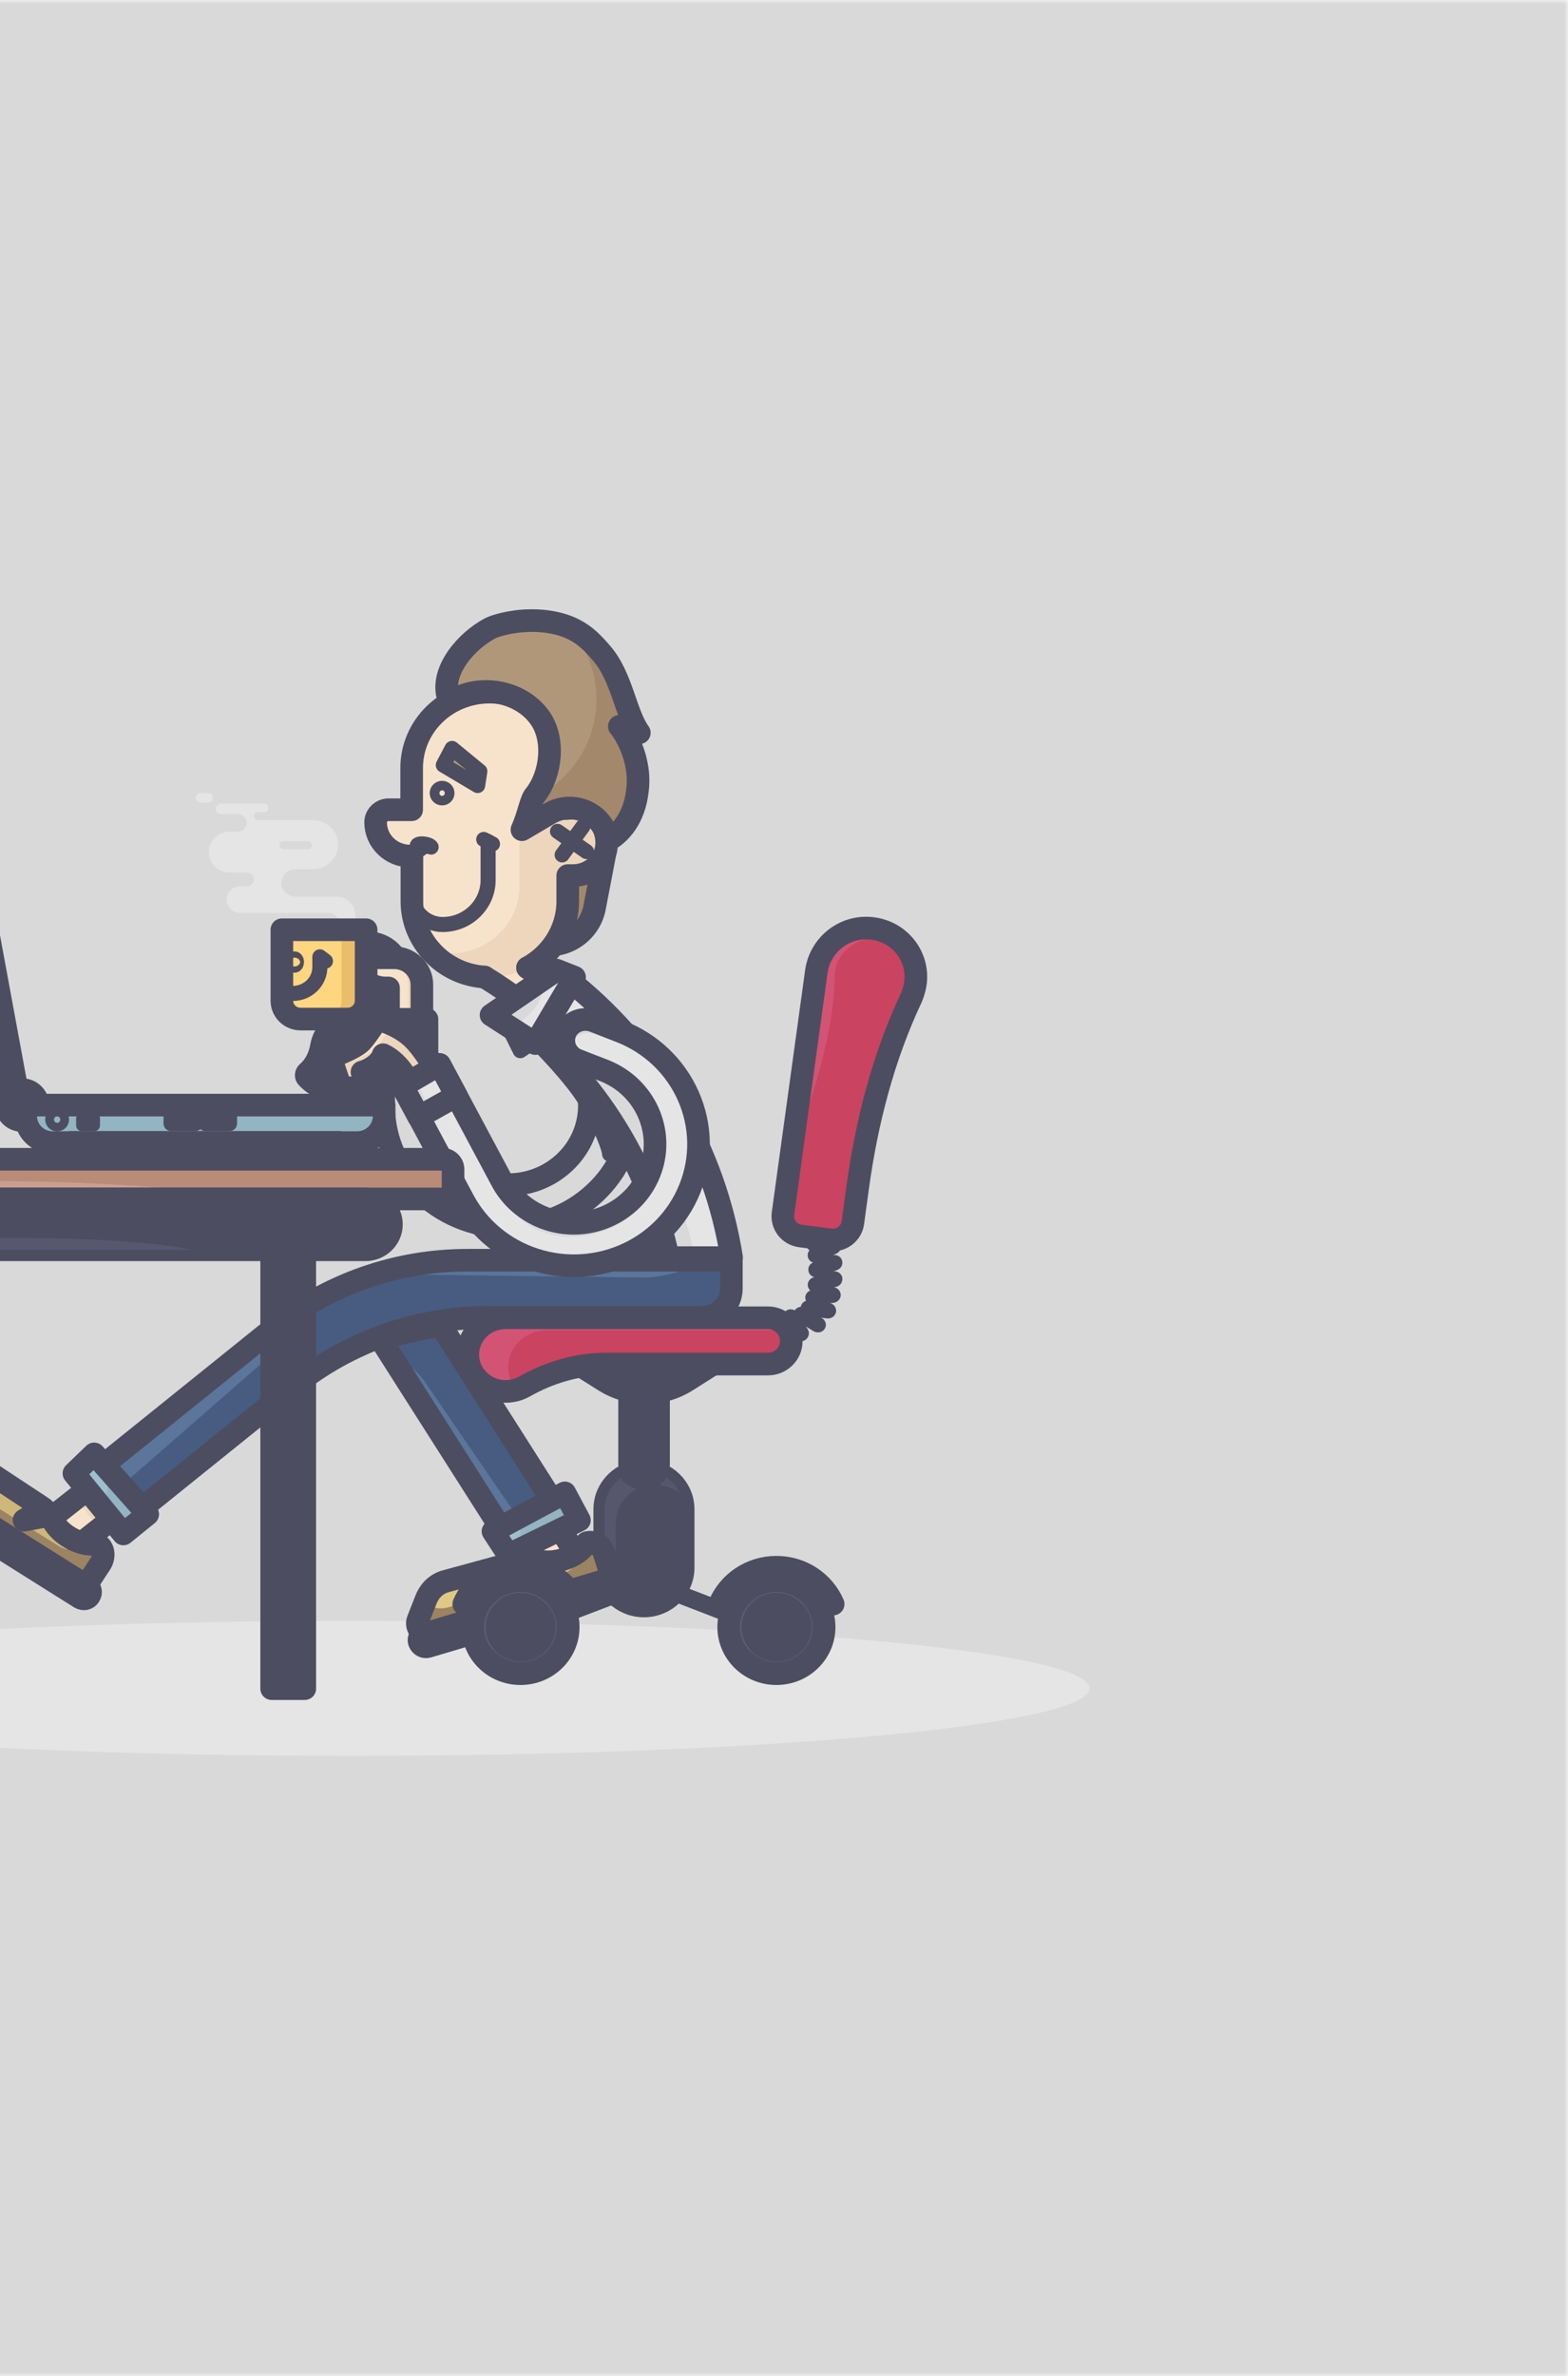 <svg width="208" height="315" viewBox="0 0 208 315" fill="none" xmlns="http://www.w3.org/2000/svg">
<mask id="mask0_50_910" style="mask-type:alpha" maskUnits="userSpaceOnUse" x="-115" y="0" width="323" height="315">
<path d="M208 0H-115V315H208V0Z" fill="white"/>
</mask>
<g mask="url(#mask0_50_910)">
<path d="M208 0H-115V315H208V0Z" fill="#D9D9D9"/>
<path d="M46.5 232.785C100.641 232.785 144.53 228.779 144.53 223.839C144.53 218.898 100.641 214.893 46.5 214.893C-7.641 214.893 -51.531 218.898 -51.531 223.839C-51.531 228.779 -7.641 232.785 46.5 232.785Z" fill="#E5E5E5"/>
<path d="M85.421 212.909C88.296 212.909 90.622 210.641 90.622 207.837V200.088C90.622 197.285 88.296 195.017 85.421 195.017C82.547 195.017 80.221 197.285 80.221 200.088V207.837C80.221 210.641 82.547 212.909 85.421 212.909Z" stroke="#4D4D61" stroke-width="3" stroke-miterlimit="10" stroke-linecap="round" stroke-linejoin="round"/>
<path d="M85.421 212.909C88.296 212.909 90.622 210.641 90.622 207.837V200.088C90.622 197.285 88.296 195.017 85.421 195.017C82.547 195.017 80.221 197.285 80.221 200.088V207.837C80.221 210.641 82.547 212.909 85.421 212.909Z" fill="#4D4D61"/>
<path d="M81.675 209.663V201.914C81.675 199.111 84 196.843 86.875 196.843C88.135 196.843 89.265 197.284 90.17 197.977C89.362 196.213 87.553 194.984 85.421 194.984C82.547 194.984 80.221 197.252 80.221 200.056V207.805C80.221 209.411 80.964 210.829 82.159 211.742C81.836 211.144 81.675 210.419 81.675 209.663Z" fill="#56566D"/>
<path d="M85.357 197.064C86.944 197.064 88.232 196.613 88.232 196.056C88.232 195.499 86.944 195.048 85.357 195.048C83.769 195.048 82.482 195.499 82.482 196.056C82.482 196.613 83.769 197.064 85.357 197.064Z" fill="#4D4D61"/>
<path d="M85.421 196.056C86.487 196.056 87.359 195.205 87.359 194.166V185.44C87.359 184.558 86.617 183.834 85.712 183.834H85.163C84.259 183.834 83.516 184.558 83.516 185.44V194.166C83.484 195.205 84.356 196.056 85.421 196.056Z" fill="#4D4D61"/>
<path d="M85.421 196.056C86.487 196.056 87.359 195.205 87.359 194.166V185.409C87.359 184.527 86.649 183.834 85.745 183.834H85.131C84.226 183.834 83.516 184.527 83.516 185.409V194.166C83.484 195.205 84.356 196.056 85.421 196.056Z" stroke="#4D4D61" stroke-width="3" stroke-miterlimit="10" stroke-linecap="round" stroke-linejoin="round"/>
<path d="M44.724 118.881H39.2C38.167 118.881 37.327 118.062 37.327 117.054C37.327 116.046 38.167 115.227 39.2 115.227H41.526C43.367 115.227 44.853 113.778 44.853 111.983C44.853 110.187 43.367 108.738 41.526 108.738H34.226C33.935 108.738 33.677 108.486 33.677 108.203C33.677 107.919 33.935 107.667 34.226 107.667H35.033C35.356 107.667 35.615 107.415 35.615 107.1C35.615 106.785 35.356 106.533 35.033 106.533H29.316C28.929 106.533 28.606 106.848 28.606 107.226C28.606 107.604 28.929 107.919 29.316 107.919H31.545C32.191 107.919 32.74 108.455 32.74 109.085C32.74 109.715 32.191 110.25 31.545 110.25H30.479C28.961 110.25 27.701 111.447 27.701 112.959C27.701 114.471 28.929 115.668 30.479 115.668H32.74C33.257 115.668 33.677 116.078 33.677 116.582C33.677 117.086 33.257 117.495 32.74 117.495H31.868C30.867 117.495 30.059 118.283 30.059 119.259C30.059 120.236 30.867 121.023 31.868 121.023H43.658C44.304 121.023 44.853 121.559 44.82 122.189L44.788 123.071H47.146V121.244C47.081 119.921 46.016 118.881 44.724 118.881ZM37.068 112.046C37.068 111.762 37.294 111.51 37.617 111.51H40.815C41.106 111.51 41.364 111.731 41.364 112.046C41.364 112.329 41.138 112.581 40.815 112.581H37.617C37.294 112.55 37.068 112.329 37.068 112.046Z" fill="#E5E5E5"/>
<path d="M27.605 106.406H26.636C26.28 106.406 25.989 106.123 25.989 105.776C25.989 105.43 26.28 105.146 26.636 105.146H27.605C27.96 105.146 28.25 105.43 28.25 105.776C28.25 106.123 27.96 106.406 27.605 106.406Z" fill="#E5E5E5"/>
<path d="M105.351 177.313L103.994 175.14C103.703 174.667 103.865 174.037 104.349 173.722C104.834 173.439 105.48 173.596 105.803 174.069L107.159 176.242C107.45 176.715 107.289 177.345 106.804 177.66C106.287 177.975 105.641 177.817 105.351 177.313Z" fill="#4D4D61"/>
<path d="M107.935 176.494L105.738 175.14C105.254 174.825 105.092 174.195 105.415 173.722C105.738 173.25 106.384 173.092 106.869 173.407L109.065 174.762C109.55 175.077 109.711 175.707 109.388 176.179C109.097 176.652 108.451 176.778 107.935 176.494Z" fill="#4D4D61"/>
<path d="M109.711 174.792L107.127 174.446C106.546 174.383 106.158 173.847 106.223 173.28C106.287 172.713 106.836 172.335 107.418 172.398L110.002 172.745C110.583 172.808 110.971 173.343 110.906 173.91C110.809 174.477 110.293 174.855 109.711 174.792Z" fill="#4D4D61"/>
<path d="M110.615 172.713L108.031 173.06C107.45 173.154 106.933 172.745 106.836 172.178C106.739 171.611 107.159 171.107 107.741 171.012L110.325 170.666C110.906 170.571 111.423 170.981 111.52 171.548C111.584 172.115 111.197 172.619 110.615 172.713Z" fill="#4D4D61"/>
<path d="M111.003 170.572L108.516 171.328C107.967 171.485 107.385 171.202 107.192 170.635C107.03 170.099 107.321 169.532 107.902 169.343L110.389 168.587C110.938 168.43 111.52 168.713 111.714 169.28C111.843 169.847 111.552 170.414 111.003 170.572Z" fill="#4D4D61"/>
<path d="M111.068 168.367L108.645 169.28C108.096 169.469 107.482 169.217 107.289 168.682C107.095 168.146 107.353 167.548 107.902 167.359L110.325 166.445C110.874 166.256 111.488 166.508 111.681 167.044C111.875 167.579 111.617 168.146 111.068 168.367Z" fill="#4D4D61"/>
<path d="M111.003 166.162L108.677 167.327C108.161 167.579 107.515 167.39 107.256 166.886C106.998 166.382 107.192 165.752 107.708 165.5L110.034 164.335C110.551 164.083 111.197 164.272 111.455 164.776C111.714 165.28 111.52 165.91 111.003 166.162Z" fill="#4D4D61"/>
<path d="M110.809 164.681L108.484 165.847C107.967 166.099 107.321 165.91 107.063 165.406C106.804 164.902 106.998 164.272 107.515 164.02L109.84 162.854C110.357 162.602 111.003 162.791 111.262 163.295C111.52 163.799 111.326 164.429 110.809 164.681Z" fill="#4D4D61"/>
<path d="M48.793 124.992C46.435 124.992 44.53 126.851 44.53 129.15C44.53 131.45 46.435 133.308 48.793 133.308C51.151 133.308 53.057 131.45 53.057 129.15C53.057 126.851 51.151 124.992 48.793 124.992ZM48.793 131.702C47.372 131.702 46.209 130.568 46.209 129.182C46.209 127.796 47.372 126.662 48.793 126.662C50.215 126.662 51.377 127.796 51.377 129.182C51.377 130.568 50.215 131.702 48.793 131.702Z" stroke="#4D4D61" stroke-width="3" stroke-miterlimit="10" stroke-linecap="round" stroke-linejoin="round"/>
<path d="M52.314 126.977H51.862H48.632C47.663 126.977 47.017 127.985 47.501 128.835C48.18 130.095 49.569 130.977 51.151 130.977H51.571V135.702H55.996V130.536C55.964 128.583 54.317 126.977 52.314 126.977Z" fill="#F7E3CB"/>
<path d="M52.314 126.977H51.862H50.473C52.508 126.977 54.155 128.583 54.155 130.568V135.734H55.996V130.568C55.964 128.583 54.317 126.977 52.314 126.977Z" fill="#EDD6BC"/>
<path d="M52.314 126.977H51.862H48.147C47.469 126.977 47.017 127.607 47.211 128.205C47.76 129.812 49.31 130.977 51.119 130.977H51.539V135.702H55.964V130.536C55.964 128.583 54.317 126.977 52.314 126.977Z" stroke="#4D4D61" stroke-width="3" stroke-miterlimit="10" stroke-linecap="round" stroke-linejoin="round"/>
<path d="M39.879 135.103H46.08C47.437 135.103 48.567 134.032 48.567 132.677V123.259H37.391V132.677C37.391 134 38.49 135.103 39.879 135.103Z" fill="#FFD680"/>
<path d="M37.391 131.702H38.845C40.847 131.702 42.43 130.127 42.43 128.205V126.851L43.173 127.418" stroke="#4D4D61" stroke-width="2" stroke-miterlimit="10" stroke-linecap="round" stroke-linejoin="round"/>
<path d="M45.305 123.228V132.646C45.305 133.969 44.207 135.072 42.818 135.072H46.048C47.404 135.072 48.535 134.001 48.535 132.646V123.228H45.305Z" fill="#EABD6C"/>
<path d="M39.879 135.103H46.08C47.437 135.103 48.567 134.032 48.567 132.677V123.259H37.391V132.677C37.391 134 38.49 135.103 39.879 135.103Z" stroke="#4D4D61" stroke-width="3" stroke-miterlimit="10" stroke-linecap="round" stroke-linejoin="round"/>
<path d="M67.398 136.048L69.013 139.292L71.403 137.686L67.398 136.048Z" fill="#CA4361"/>
<path d="M67.398 136.048L69.013 139.292L71.403 137.686L67.398 136.048Z" stroke="#4D4D61" stroke-width="2" stroke-miterlimit="10" stroke-linecap="round" stroke-linejoin="round"/>
<path d="M72.887 210.111L77.305 207.436L58.883 178.509L54.465 181.185L72.887 210.111Z" fill="#F7E3CB"/>
<path d="M72.887 210.111L77.305 207.436L58.883 178.509L54.465 181.185L72.887 210.111Z" stroke="#4D4D61" stroke-width="3" stroke-miterlimit="10" stroke-linecap="round" stroke-linejoin="round"/>
<path d="M6.319 201.6L40.525 174.762L43.819 178.636L9.613 205.506L6.319 201.6Z" fill="#F7E3CB"/>
<path d="M10.066 198.67L13.199 202.702L16.299 200.339L13.166 196.213L10.066 198.67Z" fill="#EDD6BC"/>
<path d="M6.319 201.6L40.525 174.762L43.819 178.636L9.613 205.506L6.319 201.6Z" stroke="#4D4D61" stroke-width="3" stroke-miterlimit="10" stroke-linecap="round" stroke-linejoin="round"/>
<path d="M79.93 136.048L77.476 133.276C76.442 132.11 74.633 131.984 73.438 132.961C72.211 133.969 72.082 135.764 73.115 136.93L75.57 139.702C79.446 144.08 78.962 150.727 74.439 154.507C69.95 158.287 63.135 157.814 59.258 153.404C57.579 151.483 56.642 149.057 56.642 146.537V135.134H50.893V146.569C50.893 150.443 52.314 154.16 54.898 157.09C60.873 163.831 71.306 164.587 78.219 158.759C85.131 152.995 85.874 142.789 79.93 136.048Z" stroke="#4D4D61" stroke-width="3" stroke-miterlimit="10" stroke-linecap="round" stroke-linejoin="round"/>
<path d="M70.66 137.686C70.66 137.686 74.375 141.309 76.765 144.585C79.123 147.829 80.867 152.145 80.867 152.995C82.224 153.846 82.579 154.318 82.805 154.098C83.031 153.877 83.031 152.617 83.031 151.515C83.031 150.381 72.534 136.458 70.66 137.686Z" fill="#CA4361"/>
<path d="M70.66 137.686C70.66 137.686 74.375 141.309 76.765 144.585C79.123 147.829 80.867 152.145 80.867 152.995C82.224 153.846 82.579 154.318 82.805 154.098C83.031 153.877 83.031 152.617 83.031 151.515C83.031 150.381 72.534 136.458 70.66 137.686Z" stroke="#4D4D61" stroke-width="2" stroke-miterlimit="10" stroke-linecap="round" stroke-linejoin="round"/>
<path d="M81.965 210.829L56.739 218.295C56.287 218.421 55.802 218.169 55.641 217.728L55.609 217.665C55.479 217.224 55.738 216.751 56.19 216.594L81.416 209.128C81.868 209.002 82.353 209.254 82.514 209.695L82.547 209.758C82.676 210.231 82.418 210.703 81.965 210.829Z" fill="#595D5C"/>
<path d="M81.965 210.829L56.739 218.295C56.287 218.421 55.802 218.169 55.641 217.728L55.609 217.665C55.479 217.224 55.738 216.751 56.19 216.594L81.416 209.128C81.868 209.002 82.353 209.254 82.514 209.695L82.547 209.758C82.676 210.231 82.418 210.703 81.965 210.829Z" stroke="#4D4D61" stroke-width="3" stroke-miterlimit="10" stroke-linecap="round" stroke-linejoin="round"/>
<path d="M77.928 204.498L77.831 204.529C77.282 205.474 76.119 206.325 74.633 206.766C73.535 207.081 72.437 207.144 71.532 206.923C70.725 206.734 69.885 206.703 69.078 206.923L59.129 209.632C57.934 209.947 56.998 210.829 56.513 212.058L55.447 214.767C55.092 215.68 55.899 216.72 56.771 216.468L81.19 209.223L80.157 205.947C79.834 204.907 78.832 204.277 77.928 204.498Z" fill="#9B8462"/>
<path d="M56.513 212.089L56.352 212.53C57.191 213.16 58.322 213.412 59.452 213.097L74.698 208.561C76.151 208.12 77.056 206.86 77.088 205.442C76.474 206.009 75.635 206.482 74.666 206.765C73.567 207.08 72.469 207.143 71.565 206.923C70.757 206.734 69.918 206.702 69.11 206.923L59.162 209.632C57.934 209.947 56.998 210.829 56.513 212.089Z" fill="#E1C885"/>
<path d="M77.928 204.498L77.831 204.529C77.282 205.474 76.119 206.325 74.633 206.766C73.535 207.081 72.437 207.144 71.532 206.923C70.725 206.734 69.885 206.703 69.078 206.923L59.129 209.632C57.934 209.947 56.998 210.829 56.513 212.058L55.447 214.767C55.092 215.68 55.899 216.72 56.771 216.468L81.19 209.223L80.157 205.947C79.834 204.907 78.832 204.277 77.928 204.498Z" stroke="#4D4D61" stroke-width="3" stroke-miterlimit="10" stroke-linecap="round" stroke-linejoin="round"/>
<path d="M69.078 209.758L70.79 206.797L69.498 206.828L69.078 209.758Z" stroke="#4D4D61" stroke-width="3" stroke-miterlimit="10" stroke-linecap="round" stroke-linejoin="round"/>
<path d="M64.265 129.527C78.025 137.906 87.489 151.42 90.654 166.729H95.112C92.592 151.105 83.516 137.182 69.982 128.299" fill="#F7E3CB"/>
<path d="M91.106 183.046L94.692 180.778H76.571L80.157 183.046C83.516 185.157 87.779 185.157 91.106 183.046Z" stroke="#4D4D61" stroke-width="3" stroke-miterlimit="10" stroke-linecap="round" stroke-linejoin="round"/>
<path d="M91.106 183.046L94.692 180.778H76.571L80.157 183.046C83.516 185.157 87.779 185.157 91.106 183.046Z" fill="#4D4D61"/>
<path d="M68.948 128.771C72.663 127.259 75.312 123.668 75.312 119.479V116.077H76.022C78.477 116.077 80.48 114.124 80.48 111.73C80.48 109.336 78.768 107.099 76.281 107.099L75.085 107.194L75.279 101.839C75.279 96.263 70.66 91.759 64.943 91.759C59.226 91.759 54.607 96.263 54.607 101.839V107.351H51.539C50.602 107.351 49.827 108.107 49.827 109.021C49.827 111.478 51.862 113.494 54.413 113.494H54.64V119.479C54.64 124.802 58.903 129.181 64.265 129.527" fill="#F7E3CB"/>
<path d="M101.862 174.699H67.01C66.881 174.699 66.784 174.699 66.655 174.731C63.974 174.92 61.875 177.219 62.069 179.928C62.23 182.354 64.297 184.338 66.817 184.464C67.818 184.496 68.755 184.275 69.53 183.834C72.825 181.976 76.507 180.842 80.35 180.842H101.862C103.574 180.842 104.963 179.487 104.963 177.818C104.995 176.085 103.574 174.699 101.862 174.699Z" fill="#CA4361"/>
<path d="M67.43 181.598C67.237 178.889 69.336 176.621 72.017 176.4C72.114 176.4 72.243 176.369 72.372 176.369H104.672C104.155 175.361 103.122 174.699 101.894 174.699H67.01C66.881 174.699 66.784 174.699 66.655 174.731C63.974 174.92 61.875 177.219 62.069 179.928C62.23 182.354 64.297 184.338 66.817 184.464C67.398 184.496 67.947 184.433 68.464 184.275C67.883 183.488 67.495 182.574 67.43 181.598Z" fill="#D35375"/>
<path d="M101.862 174.699H67.01C66.881 174.699 66.784 174.699 66.655 174.731C63.974 174.92 61.875 177.219 62.069 179.928C62.23 182.354 64.297 184.338 66.817 184.464C67.818 184.496 68.755 184.275 69.53 183.834C72.825 181.976 76.507 180.842 80.35 180.842H101.862C103.574 180.842 104.963 179.487 104.963 177.818C104.995 176.085 103.574 174.699 101.862 174.699Z" stroke="#4D4D61" stroke-width="3" stroke-miterlimit="10" stroke-linecap="round" stroke-linejoin="round"/>
<path d="M97.85 215.612L98.731 213.445L89.121 209.733L88.241 211.901L97.85 215.612Z" fill="#4D4D61"/>
<path d="M73.89 215.586L73.018 213.444L81.513 210.168C82.127 209.948 82.805 210.231 83.064 210.83C83.29 211.428 82.999 212.09 82.385 212.342L73.89 215.586Z" fill="#4D4D61"/>
<path d="M80.35 112.612L78.865 120.361C78.251 123.479 75.312 125.621 72.082 125.243H72.049L75.861 109.588L80.35 112.612Z" fill="#A3886C"/>
<path d="M80.35 112.612L78.865 120.361C78.251 123.479 75.312 125.621 72.082 125.243H72.049L75.861 109.588L80.35 112.612Z" stroke="#4D4D61" stroke-width="3" stroke-miterlimit="10" stroke-linecap="round" stroke-linejoin="round"/>
<path d="M54.607 114.03V113.305C54.607 112.297 53.703 111.541 52.702 111.73L51.507 112.14L54.607 114.03Z" fill="#EDD6BC"/>
<path d="M75.861 107.351H75.279V101.965C72.792 105.713 68.916 110.659 68.916 110.659V117.085V117.431C68.916 122.377 64.814 126.377 59.743 126.377H57.385C59.258 128.33 61.939 129.559 64.911 129.559C70.628 129.559 75.247 125.054 75.247 119.479V116.077H75.958C78.509 116.077 80.544 113.998 80.415 111.509C80.35 109.147 78.251 107.351 75.861 107.351Z" fill="#EDD6BC"/>
<path d="M69.982 128.299C73.147 126.566 75.312 123.29 75.312 119.479V116.077H76.022C78.477 116.077 80.48 114.124 80.48 111.73C80.48 109.336 78.768 107.099 76.281 107.099L75.085 107.194L75.279 101.839C75.279 96.263 70.66 91.759 64.943 91.759C59.226 91.759 54.607 96.263 54.607 101.839V107.351H51.539C50.602 107.351 49.827 108.107 49.827 109.021C49.827 111.478 51.862 113.494 54.413 113.494H54.64V119.479C54.64 124.802 58.903 129.181 64.265 129.527" stroke="#4D4D61" stroke-width="3" stroke-miterlimit="10" stroke-linecap="round" stroke-linejoin="round"/>
<path d="M58.645 105.777C59.002 105.777 59.291 105.494 59.291 105.147C59.291 104.799 59.002 104.517 58.645 104.517C58.288 104.517 57.999 104.799 57.999 105.147C57.999 105.494 58.288 105.777 58.645 105.777Z" stroke="#4D4D61" stroke-width="2" stroke-miterlimit="10"/>
<path d="M64.749 111.573V116.676C64.749 119.921 62.036 122.567 58.709 122.567C56.448 122.567 54.64 120.771 54.64 118.598" stroke="#4D4D61" stroke-width="2" stroke-miterlimit="10" stroke-linecap="round" stroke-linejoin="round"/>
<path d="M64.168 111.289L65.331 111.888" stroke="#4D4D61" stroke-width="2" stroke-miterlimit="10" stroke-linecap="round" stroke-linejoin="round"/>
<path d="M59.969 99.225L58.806 101.43L63.361 104.139L63.651 102.249L59.969 99.225Z" fill="#B0977A"/>
<path d="M59.969 99.225L59.614 99.918C60.873 100.264 61.81 101.335 61.81 102.658C61.81 102.847 61.778 103.036 61.746 103.194L63.361 104.17L63.651 102.28L59.969 99.225Z" fill="#A3886C"/>
<path d="M59.969 99.225L58.806 101.43L63.361 104.139L63.651 102.249L59.969 99.225Z" stroke="#4D4D61" stroke-width="2" stroke-miterlimit="10" stroke-linecap="round" stroke-linejoin="round"/>
<path d="M82.159 96.295C83.257 96.957 83.742 97.146 84.808 97.146C82.967 94.626 82.514 89.68 79.769 86.562C78.542 85.144 77.153 83.601 74.504 82.813C69.95 81.49 65.654 82.971 65.105 83.254C61.778 84.987 58.451 88.956 59.42 92.358C59.517 92.736 59.194 92.988 59.42 93.271C63.07 90.562 68.819 91.381 71.532 95.035C73.697 97.933 73.115 102.658 71.016 105.367C70.402 105.966 70.144 107.982 69.239 109.998L71.662 108.549C74.149 107.068 77.896 107.509 79.963 109.525C80.318 110.124 80.544 110.754 80.641 111.384C80.9 111.226 81.222 111.037 81.61 110.722C84 108.769 84.42 105.808 84.517 105.052C85.228 100.579 82.676 96.862 82.159 96.295Z" fill="#B0977A"/>
<path d="M84.84 97.177C82.999 94.657 82.547 89.712 79.801 86.593C78.735 85.365 77.54 84.01 75.473 83.191C77.734 85.743 79.123 89.082 79.123 92.736C79.123 98.469 75.731 103.414 70.79 105.808C70.337 106.659 70.047 108.36 69.272 110.061L71.694 108.612C74.181 107.131 77.928 107.572 79.995 109.588C80.35 110.187 80.576 110.817 80.673 111.447C80.932 111.289 81.255 111.1 81.642 110.785C84.033 108.832 84.453 105.871 84.549 105.115C85.195 100.611 82.611 96.862 82.127 96.327C83.29 96.988 83.774 97.177 84.84 97.177Z" fill="#A3886C"/>
<path d="M82.159 96.295C83.257 96.957 83.742 97.146 84.808 97.146C82.967 94.626 82.514 89.68 79.769 86.562C78.542 85.144 77.153 83.601 74.504 82.813C69.95 81.49 65.654 82.971 65.105 83.254C61.778 84.987 58.451 88.956 59.42 92.358C59.517 92.736 59.194 92.988 59.42 93.271C63.07 90.562 68.819 91.381 71.532 95.035C73.697 97.933 73.115 102.658 71.016 105.367C70.402 105.966 70.144 107.982 69.239 109.998L72.889 107.856C75.312 106.407 78.509 107.163 79.963 109.557C80.318 110.155 80.544 110.785 80.641 111.415C80.9 111.258 81.222 111.069 81.61 110.754C84 108.801 84.42 105.84 84.517 105.084C85.228 100.579 82.676 96.862 82.159 96.295Z" stroke="#4D4D61" stroke-width="3" stroke-miterlimit="10" stroke-linecap="round" stroke-linejoin="round"/>
<path d="M73.955 110.218L77.799 112.895" stroke="#4D4D61" stroke-width="2" stroke-miterlimit="10" stroke-linecap="round" stroke-linejoin="round"/>
<path d="M77.314 109.588L74.569 113.336" stroke="#4D4D61" stroke-width="2" stroke-miterlimit="10" stroke-linecap="round" stroke-linejoin="round"/>
<path d="M55.35 112.297L55.706 112.612C55.706 112.612 56.352 111.951 57.191 112.297C56.965 111.856 55.092 111.636 55.35 112.297Z" stroke="#4D4D61" stroke-width="2" stroke-miterlimit="10" stroke-linecap="round" stroke-linejoin="round"/>
<path d="M64.265 129.527C78.025 137.906 87.489 151.42 90.654 166.729H95.112C92.592 151.105 83.516 137.182 69.982 128.299" stroke="#4D4D61" stroke-width="3" stroke-miterlimit="10" stroke-linecap="round" stroke-linejoin="round"/>
<path d="M48.006 173.673L67.795 204.741L74.407 200.735L54.619 169.667L48.006 173.673Z" fill="#475C80"/>
<path opacity="0.57" d="M51.926 180.054L66.171 202.198C67.075 201.631 69.821 202.86 69.239 201.978L56.222 182.983C55.641 182.101 53.154 179.802 52.217 180.369L51.926 180.054Z" fill="#6987AF"/>
<path d="M51.313 178.856C51.313 178.856 57.417 176.998 59.517 177.376C57.385 173.375 56.61 172.588 56.61 172.588L48.438 175.171L51.313 178.856Z" fill="#4D4D61"/>
<path d="M48.006 173.673L67.795 204.741L74.407 200.735L54.619 169.667L48.006 173.673Z" stroke="#4D4D61" stroke-width="3" stroke-miterlimit="10" stroke-linecap="round" stroke-linejoin="round"/>
<path d="M36.196 176.147L11.293 196.181L16.235 202.04L38.974 183.739C46.274 177.848 55.479 174.635 64.943 174.635H93.141C95.273 174.635 97.017 172.934 97.017 170.855V167.075H62.133C52.669 167.044 43.496 170.257 36.196 176.147Z" fill="#475C80"/>
<path opacity="0.57" d="M12.843 194.922L15.04 197.915L41.041 175.203L39.717 173.597C38.49 174.384 37.327 175.235 36.196 176.148L12.843 194.922Z" fill="#6987AF"/>
<path opacity="0.57" d="M56.513 168.997L85.615 169.375C87.133 169.375 92.237 168.493 92.237 167.013H62.198C59.097 167.013 49.342 168.493 45.757 170.383C44.82 170.887 52.153 168.997 56.513 168.997Z" fill="#6987AF"/>
<path d="M36.196 176.147L11.293 196.181L16.235 202.04L38.974 183.739C46.274 177.848 55.479 174.635 64.943 174.635H93.141C95.273 174.635 97.017 172.934 97.017 170.855V167.075H62.133C52.669 167.044 43.496 170.257 36.196 176.147Z" stroke="#4D4D61" stroke-width="3" stroke-miterlimit="10" stroke-linecap="round" stroke-linejoin="round"/>
<path d="M97.049 166.729C94.821 152.554 87.295 139.608 76.087 130.441L69.013 135.229C79.058 143.23 86.003 154.381 88.651 166.729H97.049Z" fill="#E5E5E5"/>
<path d="M88.651 166.729H92.204C89.459 153.688 82.224 141.875 71.791 133.339L69.013 135.229C79.058 143.198 86.003 154.381 88.651 166.729Z" fill="#D9D9D9"/>
<path d="M97.049 166.729C94.821 152.554 87.295 139.608 76.087 130.441L69.013 135.229C79.058 143.23 86.003 154.381 88.651 166.729H97.049Z" stroke="#4D4D61" stroke-width="3" stroke-miterlimit="10" stroke-linecap="round" stroke-linejoin="round"/>
<path d="M45.434 144.868C45.434 144.868 42.753 147.042 42.979 142.569C43.076 140.521 45.822 140.584 45.822 140.584L46.112 142.506L45.434 144.868Z" fill="#B0977A"/>
<path d="M45.434 144.868C45.434 144.868 42.753 147.042 42.979 142.569C43.076 140.521 45.822 140.584 45.822 140.584L46.112 142.506L45.434 144.868Z" stroke="#4D4D61" stroke-width="3" stroke-miterlimit="10" stroke-linecap="round" stroke-linejoin="round"/>
<path d="M53.348 140.017C52.056 141.781 50.053 142.915 47.824 143.135C46.145 143.293 46.177 139.513 43.561 143.986C42.527 144.521 41.3 143.45 40.751 142.82C40.589 142.631 40.589 142.348 40.783 142.19C41.267 141.781 42.172 140.804 42.592 139.103C42.882 137.465 43.431 136.268 44.756 136.961C45.919 137.56 53.154 136.709 53.348 140.017Z" fill="#EDD6BC"/>
<path d="M53.348 140.017C52.056 141.781 50.053 142.915 47.824 143.135C46.145 143.293 46.177 139.513 43.561 143.986C42.527 144.521 41.332 143.45 40.751 142.852C40.557 142.663 40.589 142.348 40.783 142.19C41.3 141.749 42.172 140.804 42.559 139.103C42.85 137.465 43.399 136.268 44.724 136.961C45.919 137.56 53.154 136.709 53.348 140.017Z" stroke="#4D4D61" stroke-width="3" stroke-miterlimit="10" stroke-linecap="round" stroke-linejoin="round"/>
<path d="M54.284 143.734C54.284 143.734 53.348 141.088 50.828 139.828C50.57 140.805 49.278 141.781 48.018 142.128L48.729 143.325C49.278 144.301 48.826 145.53 47.76 145.876C46.823 146.191 45.822 145.75 45.434 144.868L43.851 140.175C43.851 140.175 46.952 139.072 47.889 138.127C48.535 137.497 50.053 135.135 50.053 135.135C50.053 135.135 52.863 135.796 54.769 137.655C56.352 139.198 57.773 141.813 57.773 141.813L54.284 143.734Z" fill="#EDD6BC"/>
<path d="M47.307 145.75L45.725 141.057C45.725 141.057 48.826 139.954 49.762 139.009C50.408 138.379 51.926 136.017 51.926 136.017C51.926 136.017 52.346 136.111 52.992 136.363C51.474 135.481 50.021 135.135 50.021 135.135C50.021 135.135 48.503 137.497 47.857 138.127C46.888 139.041 43.819 140.175 43.819 140.175L45.402 144.868C45.725 145.656 46.565 146.097 47.404 145.939C47.372 145.876 47.34 145.813 47.307 145.75Z" fill="#F7E3CB"/>
<path d="M52.702 140.71C52.669 140.836 52.605 140.962 52.54 141.088C53.767 142.348 54.284 143.734 54.284 143.734L55.383 143.135C54.833 142.316 53.961 141.34 52.702 140.71Z" fill="#F7E3CB"/>
<path d="M54.284 143.734C54.284 143.734 53.348 141.088 50.828 139.828C50.57 140.805 49.278 141.781 48.018 142.128L48.729 143.325C49.278 144.301 48.826 145.53 47.76 145.876C46.823 146.191 45.822 145.75 45.434 144.868L43.851 140.175C43.851 140.175 46.952 139.072 47.889 138.127C48.535 137.497 50.053 135.135 50.053 135.135C50.053 135.135 52.863 135.796 54.769 137.655C56.352 139.198 57.773 141.813 57.773 141.813L54.284 143.734Z" stroke="#4D4D61" stroke-width="3" stroke-miterlimit="10" stroke-linecap="round" stroke-linejoin="round"/>
<path d="M45.434 143.987L46.403 143.703C46.403 143.703 46.888 144.176 46.888 144.617C46.888 145.058 45.757 145.404 45.757 145.404C45.757 145.404 45.014 144.365 45.434 143.987Z" stroke="#4D4D61" stroke-width="2" stroke-miterlimit="10" stroke-linecap="round" stroke-linejoin="round"/>
<path d="M41.655 141.372L42.43 142.002C42.43 142.002 42.301 142.663 41.913 142.884C41.558 143.104 40.621 142.411 40.621 142.411C40.621 142.411 41.106 141.246 41.655 141.372Z" stroke="#4D4D61" stroke-width="2" stroke-miterlimit="10" stroke-linecap="round" stroke-linejoin="round"/>
<path d="M58.322 141.12L66.558 156.523C67.753 158.76 69.724 160.492 72.146 161.437C77.669 163.579 83.936 160.933 86.132 155.547C88.329 150.16 85.615 144.049 80.092 141.907L76.604 140.553C75.118 139.986 74.407 138.316 74.989 136.899C75.57 135.481 77.25 134.788 78.735 135.355L82.224 136.71C90.719 139.986 94.853 149.373 91.494 157.626C88.135 165.91 78.509 169.942 70.047 166.666C66.365 165.249 63.328 162.571 61.487 159.138L53.38 143.986L58.322 141.12Z" fill="#E5E5E5"/>
<path d="M60.55 145.278L58.322 141.12L53.348 143.987L55.544 148.082L60.55 145.278Z" fill="#E5E5E5"/>
<path d="M53.348 143.986L61.455 159.138C61.746 159.673 62.069 160.209 62.424 160.713C62.23 159.61 63.393 161.973 63.393 161.973L55.124 142.915L53.348 143.986Z" fill="#D9D9D9"/>
<path d="M60.55 145.278L58.322 141.12L53.348 143.987L55.544 148.082L60.55 145.278Z" stroke="#4D4D61" stroke-width="3" stroke-miterlimit="10" stroke-linecap="round" stroke-linejoin="round"/>
<path d="M75.409 138.694C75.99 137.277 77.669 136.584 79.155 137.151L82.644 138.505C87.618 140.427 91.106 144.459 92.463 149.152C91.558 143.734 87.844 138.883 82.256 136.71L78.768 135.355C77.282 134.788 75.635 135.481 75.021 136.899C74.666 137.749 74.763 138.694 75.247 139.419C75.247 139.167 75.312 138.946 75.409 138.694Z" fill="#D9D9D9"/>
<path d="M58.742 141.908L65.492 156.933C67.204 159.957 69.304 162.32 71.694 163.233C77.217 165.375 84.291 162.729 86.487 157.343C87.424 155.012 87.456 152.554 86.746 150.349C86.972 152.05 86.778 153.846 86.067 155.547C83.871 160.933 77.605 163.58 72.082 161.438C69.691 160.493 67.689 158.76 66.494 156.524L58.322 141.12" fill="#D9D9D9"/>
<path d="M58.322 141.12L66.558 156.523C67.753 158.76 69.724 160.492 72.146 161.437C77.669 163.579 83.936 160.933 86.132 155.547C88.329 150.16 85.615 144.049 80.092 141.907L76.604 140.553C75.118 139.986 74.407 138.316 74.989 136.899C75.57 135.481 77.25 134.788 78.735 135.355L82.224 136.71C90.719 139.986 94.853 149.373 91.494 157.626C88.135 165.91 78.509 169.942 70.047 166.666C66.365 165.249 63.328 162.571 61.487 159.138L53.38 143.986L58.322 141.12Z" stroke="#4D4D61" stroke-width="3" stroke-miterlimit="10" stroke-linecap="round" stroke-linejoin="round"/>
<path d="M76.216 129.559L71.016 138.348L65.137 134.568L73.826 128.614L76.216 129.559Z" fill="#E5E5E5"/>
<path d="M71.856 129.969L65.137 134.568L67.786 136.269C67.818 136.237 67.85 136.237 67.883 136.206C70.822 134.631 72.501 131.953 71.856 129.969Z" fill="#D9D9D9"/>
<path d="M76.216 129.559L71.016 138.348L65.137 134.568L73.826 128.614L76.216 129.559Z" stroke="#4D4D61" stroke-width="3" stroke-miterlimit="10" stroke-linecap="round" stroke-linejoin="round"/>
<path d="M69.045 221.886C72.542 221.886 75.376 219.122 75.376 215.712C75.376 212.302 72.542 209.538 69.045 209.538C65.549 209.538 62.715 212.302 62.715 215.712C62.715 219.122 65.549 221.886 69.045 221.886Z" fill="#56566D"/>
<path opacity="0.44" d="M65.395 218.799C65.395 215.397 68.238 212.625 71.726 212.625C72.889 212.625 73.987 212.94 74.924 213.476C73.987 211.176 71.694 209.538 69.013 209.538C65.525 209.538 62.682 212.31 62.682 215.712C62.682 217.98 63.942 219.965 65.815 221.036C65.557 220.343 65.395 219.587 65.395 218.799Z" fill="#66667C"/>
<path d="M69.045 221.886C72.542 221.886 75.376 219.122 75.376 215.712C75.376 212.302 72.542 209.538 69.045 209.538C65.549 209.538 62.715 212.302 62.715 215.712C62.715 219.122 65.549 221.886 69.045 221.886Z" stroke="#4D4D61" stroke-width="3" stroke-miterlimit="10" stroke-linecap="round" stroke-linejoin="round"/>
<path d="M69.045 218.767C70.776 218.767 72.178 217.399 72.178 215.712C72.178 214.024 70.776 212.656 69.045 212.656C67.315 212.656 65.912 214.024 65.912 215.712C65.912 217.399 67.315 218.767 69.045 218.767Z" stroke="#4D4D61" stroke-width="3" stroke-miterlimit="10" stroke-linecap="round" stroke-linejoin="round"/>
<path d="M69.045 218.767C70.776 218.767 72.178 217.399 72.178 215.712C72.178 214.024 70.776 212.656 69.045 212.656C67.315 212.656 65.912 214.024 65.912 215.712C65.912 217.399 67.315 218.767 69.045 218.767Z" fill="#4D4D61"/>
<path d="M76.41 212.656C75.344 212.656 74.375 212.215 73.632 211.459C72.469 210.262 70.854 209.537 69.045 209.537C67.269 209.537 65.686 210.23 64.523 211.396C63.716 212.183 62.682 212.656 61.552 212.656H61.52C62.747 209.789 65.654 207.773 69.045 207.773C72.437 207.773 75.344 209.789 76.571 212.656H76.41Z" fill="#CA4361"/>
<path d="M67.075 207.994C64.556 208.592 62.521 210.356 61.52 212.656H61.552C62.65 212.656 63.684 212.246 64.427 211.49C65.073 210.829 66.397 210.293 67.463 209.978C68.399 209.695 68.464 208.372 67.527 208.057C67.43 207.994 67.237 207.962 67.075 207.994Z" fill="#D35375"/>
<path d="M76.41 212.656C75.344 212.656 74.375 212.215 73.632 211.459C72.469 210.262 70.854 209.537 69.045 209.537C67.269 209.537 65.686 210.23 64.523 211.396C63.716 212.183 62.682 212.656 61.552 212.656H61.52C62.747 209.789 65.654 207.773 69.045 207.773C72.437 207.773 75.344 209.789 76.571 212.656H76.41Z" stroke="#4D4D61" stroke-width="3" stroke-miterlimit="10" stroke-linecap="round" stroke-linejoin="round"/>
<path d="M102.993 221.886C106.489 221.886 109.323 219.122 109.323 215.712C109.323 212.302 106.489 209.538 102.993 209.538C99.496 209.538 96.662 212.302 96.662 215.712C96.662 219.122 99.496 221.886 102.993 221.886Z" fill="#56566D"/>
<path opacity="0.44" d="M99.569 218.799C99.569 215.397 102.411 212.625 105.9 212.625C107.063 212.625 108.161 212.94 109.097 213.476C108.161 211.176 105.867 209.538 103.187 209.538C99.698 209.538 96.856 212.31 96.856 215.712C96.856 217.98 98.115 219.965 99.989 221.036C99.73 220.343 99.569 219.587 99.569 218.799Z" fill="#66667C"/>
<path d="M102.993 221.886C106.489 221.886 109.323 219.122 109.323 215.712C109.323 212.302 106.489 209.538 102.993 209.538C99.496 209.538 96.662 212.302 96.662 215.712C96.662 219.122 99.496 221.886 102.993 221.886Z" stroke="#4D4D61" stroke-width="3" stroke-miterlimit="10" stroke-linecap="round" stroke-linejoin="round"/>
<path d="M102.993 218.767C104.723 218.767 106.126 217.399 106.126 215.712C106.126 214.024 104.723 212.656 102.993 212.656C101.262 212.656 99.86 214.024 99.86 215.712C99.86 217.399 101.262 218.767 102.993 218.767Z" stroke="#4D4D61" stroke-width="3" stroke-miterlimit="10" stroke-linecap="round" stroke-linejoin="round"/>
<path d="M110.357 212.656C109.291 212.656 108.322 212.215 107.579 211.459C106.416 210.262 104.802 209.537 102.993 209.537C101.216 209.537 99.633 210.23 98.471 211.396C97.663 212.183 96.63 212.656 95.499 212.656H95.467C96.694 209.789 99.601 207.773 102.993 207.773C106.384 207.773 109.291 209.789 110.519 212.656H110.357Z" fill="#CA4361"/>
<path d="M102.993 218.767C104.723 218.767 106.126 217.399 106.126 215.712C106.126 214.024 104.723 212.656 102.993 212.656C101.262 212.656 99.86 214.024 99.86 215.712C99.86 217.399 101.262 218.767 102.993 218.767Z" fill="#4D4D61"/>
<path d="M110.357 212.656C109.291 212.656 108.322 212.215 107.579 211.459C106.416 210.262 104.802 209.537 102.993 209.537C101.216 209.537 99.633 210.23 98.471 211.396C97.663 212.183 96.63 212.656 95.499 212.656H95.467C96.694 209.789 99.601 207.773 102.993 207.773C106.384 207.773 109.291 209.789 110.519 212.656H110.357Z" stroke="#4D4D61" stroke-width="3" stroke-miterlimit="10" stroke-linecap="round" stroke-linejoin="round"/>
<path d="M58.709 158.949H-36.123C-36.899 158.949 -37.512 158.35 -37.512 157.594V155.043C-37.512 154.287 -36.899 153.688 -36.123 153.688H58.709C59.485 153.688 60.098 154.287 60.098 155.043V157.594C60.098 158.35 59.485 158.949 58.709 158.949Z" fill="#B98C78"/>
<path d="M-1.336 156.586C-15.128 156.586 -27.532 157.499 -36.026 158.948H33.386C24.859 157.499 12.456 156.586 -1.336 156.586Z" fill="#C9A08F"/>
<path d="M58.709 158.949H-36.123C-36.899 158.949 -37.512 158.35 -37.512 157.594V155.043C-37.512 154.287 -36.899 153.688 -36.123 153.688H58.709C59.485 153.688 60.098 154.287 60.098 155.043V157.594C60.098 158.35 59.485 158.949 58.709 158.949Z" stroke="#4D4D61" stroke-width="3" stroke-miterlimit="10" stroke-linecap="round" stroke-linejoin="round"/>
<path d="M48.47 165.69H-25.917C-27.822 165.69 -29.373 164.178 -29.373 162.32C-29.373 160.461 -27.822 158.949 -25.917 158.949H48.47C50.376 158.949 51.926 160.461 51.926 162.32C51.926 164.178 50.376 165.69 48.47 165.69Z" stroke="#4D4D61" stroke-width="3" stroke-miterlimit="10" stroke-linecap="round" stroke-linejoin="round"/>
<path d="M48.47 165.69H-25.917C-27.822 165.69 -29.373 164.178 -29.373 162.32C-29.373 160.461 -27.822 158.949 -25.917 158.949H48.47C50.376 158.949 51.926 160.461 51.926 162.32C51.926 164.178 50.376 165.69 48.47 165.69Z" fill="#4D4D61"/>
<path d="M1.603 164.115C-9.024 164.115 -18.132 164.777 -22.137 165.69H25.343C21.338 164.745 12.23 164.115 1.603 164.115Z" fill="#575770"/>
<path d="M2.927 148.554C4.087 148.554 5.027 147.637 5.027 146.506C5.027 145.376 4.087 144.459 2.927 144.459C1.768 144.459 0.828 145.376 0.828 146.506C0.828 147.637 1.768 148.554 2.927 148.554Z" fill="#83ABBA"/>
<path d="M2.927 148.554C4.087 148.554 5.027 147.637 5.027 146.506C5.027 145.376 4.087 144.459 2.927 144.459C1.768 144.459 0.828 145.376 0.828 146.506C0.828 147.637 1.768 148.554 2.927 148.554Z" stroke="#4D4D61" stroke-width="3" stroke-miterlimit="10" stroke-linecap="round" stroke-linejoin="round"/>
<path d="M2.314 145.687L2.475 145.656L-5.438 102.784L-5.6 102.816C-7.118 103.099 -8.152 104.517 -7.861 105.997L-0.949 143.482C-0.69 144.963 0.763 145.939 2.314 145.687Z" fill="#92B4C3"/>
<path d="M2.314 145.687L2.475 145.656L-5.438 102.784L-5.6 102.816C-7.118 103.099 -8.152 104.517 -7.861 105.997L-0.949 143.482C-0.69 144.963 0.763 145.939 2.314 145.687Z" stroke="#4D4D61" stroke-width="3" stroke-miterlimit="10" stroke-linecap="round" stroke-linejoin="round"/>
<path d="M40.428 165.06H36.035V223.87H40.428V165.06Z" stroke="#4D4D61" stroke-width="3" stroke-miterlimit="10" stroke-linecap="round" stroke-linejoin="round"/>
<path d="M40.428 165.06H36.035V223.87H40.428V165.06Z" fill="#4D4D61"/>
<path d="M6.997 151.483H47.372C49.342 151.483 50.957 149.908 50.957 147.986V146.506H3.412V147.986C3.412 149.908 5.027 151.483 6.997 151.483Z" fill="#92B4C3"/>
<path d="M47.372 150.38H6.997C5.027 150.38 3.412 148.805 3.412 146.884V147.986C3.412 149.908 5.027 151.483 6.997 151.483H47.372C49.342 151.483 50.957 149.908 50.957 147.986V146.884C50.957 148.805 49.342 150.38 47.372 150.38Z" fill="#83ABBA"/>
<path d="M6.997 151.483H47.372C49.342 151.483 50.957 149.908 50.957 147.986V146.506H3.412V147.986C3.412 149.908 5.027 151.483 6.997 151.483Z" stroke="#4D4D61" stroke-width="3" stroke-miterlimit="10" stroke-linecap="round" stroke-linejoin="round"/>
<path d="M9.386 153.663H44.981V151.458H9.386V153.663Z" stroke="#4D4D61" stroke-width="3" stroke-miterlimit="10" stroke-linecap="round" stroke-linejoin="round"/>
<path d="M9.386 153.663H44.981V151.458H9.386V153.663Z" fill="#4D4D61"/>
<path d="M27.248 148.951H30.446V147.911H27.248V148.951Z" stroke="#4D4D61" stroke-width="2" stroke-miterlimit="10" stroke-linecap="round" stroke-linejoin="round"/>
<path d="M22.691 148.951H25.889V147.911H22.691V148.951Z" stroke="#4D4D61" stroke-width="2" stroke-miterlimit="10" stroke-linecap="round" stroke-linejoin="round"/>
<path d="M7.579 148.994C7.9 148.994 8.16 148.741 8.16 148.427C8.16 148.114 7.9 147.86 7.579 147.86C7.257 147.86 6.997 148.114 6.997 148.427C6.997 148.741 7.257 148.994 7.579 148.994Z" stroke="#4D4D61" stroke-width="2" stroke-miterlimit="10" stroke-linecap="round" stroke-linejoin="round"/>
<path d="M121.436 130.346C121.92 126.724 119.272 123.417 115.525 123.07C111.94 122.724 108.774 125.306 108.29 128.803L103.865 160.901C103.671 162.35 104.705 163.674 106.19 163.863L110.099 164.366C111.584 164.555 112.941 163.547 113.135 162.098L113.781 157.374C114.976 148.711 117.172 140.143 120.919 132.205C121.145 131.638 121.339 131.008 121.436 130.346Z" fill="#CA4361"/>
<path d="M112.457 157.374L111.811 162.099C111.649 163.201 110.809 164.083 109.743 164.304L110.099 164.335C111.585 164.524 112.941 163.516 113.135 162.067L113.781 157.342C114.976 148.68 117.172 140.112 120.919 132.174C121.178 131.607 121.371 130.977 121.468 130.347C121.953 126.724 119.304 123.417 115.557 123.071C115.138 123.039 114.685 123.039 114.298 123.071C118.045 123.449 120.693 126.756 120.209 130.347C120.112 131.008 119.918 131.607 119.66 132.174" fill="#D35375"/>
<path d="M108.29 128.803L104.866 153.688C107.838 145.404 110.712 136.489 110.712 129.559C110.712 124.866 116.559 123.291 118.174 124.866C117.108 122.944 113.716 122.755 111.875 123.795C109.873 124.897 108.484 127.26 108.29 128.803Z" fill="#D35375"/>
<path d="M121.436 130.346C121.92 126.724 119.272 123.417 115.525 123.07C111.94 122.724 108.774 125.306 108.29 128.803L103.865 160.901C103.671 162.35 104.705 163.674 106.19 163.863L110.099 164.366C111.584 164.555 112.941 163.547 113.135 162.098L113.781 157.374C114.976 148.711 117.172 140.143 120.919 132.205C121.145 131.638 121.339 131.008 121.436 130.346Z" stroke="#4D4D61" stroke-width="3" stroke-miterlimit="10" stroke-linecap="round" stroke-linejoin="round"/>
<path d="M10.647 211.838L-11.511 197.914C-11.931 197.662 -12.028 197.127 -11.769 196.749L-11.737 196.686C-11.479 196.277 -10.929 196.182 -10.542 196.434L11.616 210.357C12.036 210.609 12.133 211.145 11.874 211.523L11.842 211.586C11.616 211.964 11.067 212.09 10.647 211.838Z" fill="#595D5C"/>
<path d="M10.647 211.838L-11.511 197.914C-11.931 197.662 -12.028 197.127 -11.769 196.749L-11.737 196.686C-11.479 196.277 -10.929 196.182 -10.542 196.434L11.616 210.357C12.036 210.609 12.133 211.145 11.874 211.523L11.842 211.586C11.616 211.964 11.067 212.09 10.647 211.838Z" stroke="#4D4D61" stroke-width="3" stroke-miterlimit="10" stroke-linecap="round" stroke-linejoin="round"/>
<path d="M13.005 204.749L12.908 204.686C11.81 204.875 10.389 204.56 9.097 203.741C8.128 203.143 7.385 202.324 6.965 201.536C6.577 200.812 6.06 200.15 5.382 199.709L-3.177 194.071C-4.179 193.409 -5.503 193.283 -6.763 193.693L-9.54 194.638C-10.477 194.953 -10.768 196.244 -10.025 196.717L11.422 210.199L13.328 207.301C13.909 206.387 13.78 205.253 13.005 204.749Z" fill="#9B8462"/>
<path opacity="0.74" d="M-6.763 193.693L-7.215 193.85C-7.183 194.89 -6.634 195.898 -5.665 196.528L7.74 204.938C9 205.726 10.615 205.6 11.713 204.718C10.873 204.623 9.969 204.308 9.097 203.773C8.128 203.174 7.385 202.355 6.965 201.568C6.577 200.843 6.06 200.182 5.382 199.741L-3.177 194.102C-4.179 193.378 -5.503 193.252 -6.763 193.693Z" fill="#E1C885"/>
<path d="M13.005 204.749L12.908 204.686C11.81 204.875 10.389 204.56 9.097 203.741C8.128 203.143 7.385 202.324 6.965 201.536C6.577 200.812 6.06 200.15 5.382 199.709L-3.177 194.071C-4.179 193.409 -5.503 193.283 -6.763 193.693L-9.54 194.638C-10.477 194.953 -10.768 196.244 -10.025 196.717L11.422 210.199L13.328 207.301C13.909 206.387 13.78 205.253 13.005 204.749Z" stroke="#4D4D61" stroke-width="3" stroke-miterlimit="10" stroke-linecap="round" stroke-linejoin="round"/>
<path d="M3.186 201.537L6.577 200.907L5.705 199.962L3.186 201.537Z" stroke="#4D4D61" stroke-width="3" stroke-miterlimit="10" stroke-linecap="round" stroke-linejoin="round"/>
<path d="M12.488 192.748L9.807 195.331L16.364 203.364L19.594 200.749L12.488 192.748Z" fill="#92B4C3"/>
<path d="M12.294 192.938L9.807 195.331L13.36 199.679C13.942 198.86 14.297 197.883 14.297 196.844C14.297 195.269 13.522 193.851 12.294 192.938Z" fill="#9EC0CC"/>
<path d="M12.488 192.748L9.807 195.331L16.364 203.364L19.594 200.749L12.488 192.748Z" stroke="#4D4D61" stroke-width="3" stroke-miterlimit="10" stroke-linecap="round" stroke-linejoin="round"/>
<path d="M65.395 203.017L67.43 206.136L76.862 201.537L74.924 197.914L65.395 203.017Z" fill="#92B4C3"/>
<path d="M65.395 203.017L67.43 206.136L76.862 201.537L74.924 197.914L65.395 203.017Z" fill="#92B4C3"/>
<path d="M69.045 203.395C69.045 202.702 68.658 202.104 68.012 201.6L65.395 203.017L67.172 205.726C68.302 205.191 69.045 204.34 69.045 203.395Z" fill="#9EC0CC"/>
<path d="M65.395 203.017L67.43 206.136L76.862 201.537L74.924 197.914L65.395 203.017Z" stroke="#4D4D61" stroke-width="3" stroke-miterlimit="10" stroke-linecap="round" stroke-linejoin="round"/>
<path d="M39.071 127.953C39.214 127.953 39.329 127.769 39.329 127.543C39.329 127.317 39.214 127.134 39.071 127.134C38.928 127.134 38.813 127.317 38.813 127.543C38.813 127.769 38.928 127.953 39.071 127.953Z" stroke="#4D4D61" stroke-width="2" stroke-miterlimit="10" stroke-linecap="round" stroke-linejoin="round"/>
<path d="M12.488 149.972H10.873C10.453 149.972 10.098 149.625 10.098 149.216V148.271C10.098 147.861 10.453 147.515 10.873 147.515H12.488C12.908 147.515 13.263 147.861 13.263 148.271V149.216C13.263 149.625 12.908 149.972 12.488 149.972Z" fill="#4D4D61"/>
</g>
</svg>
